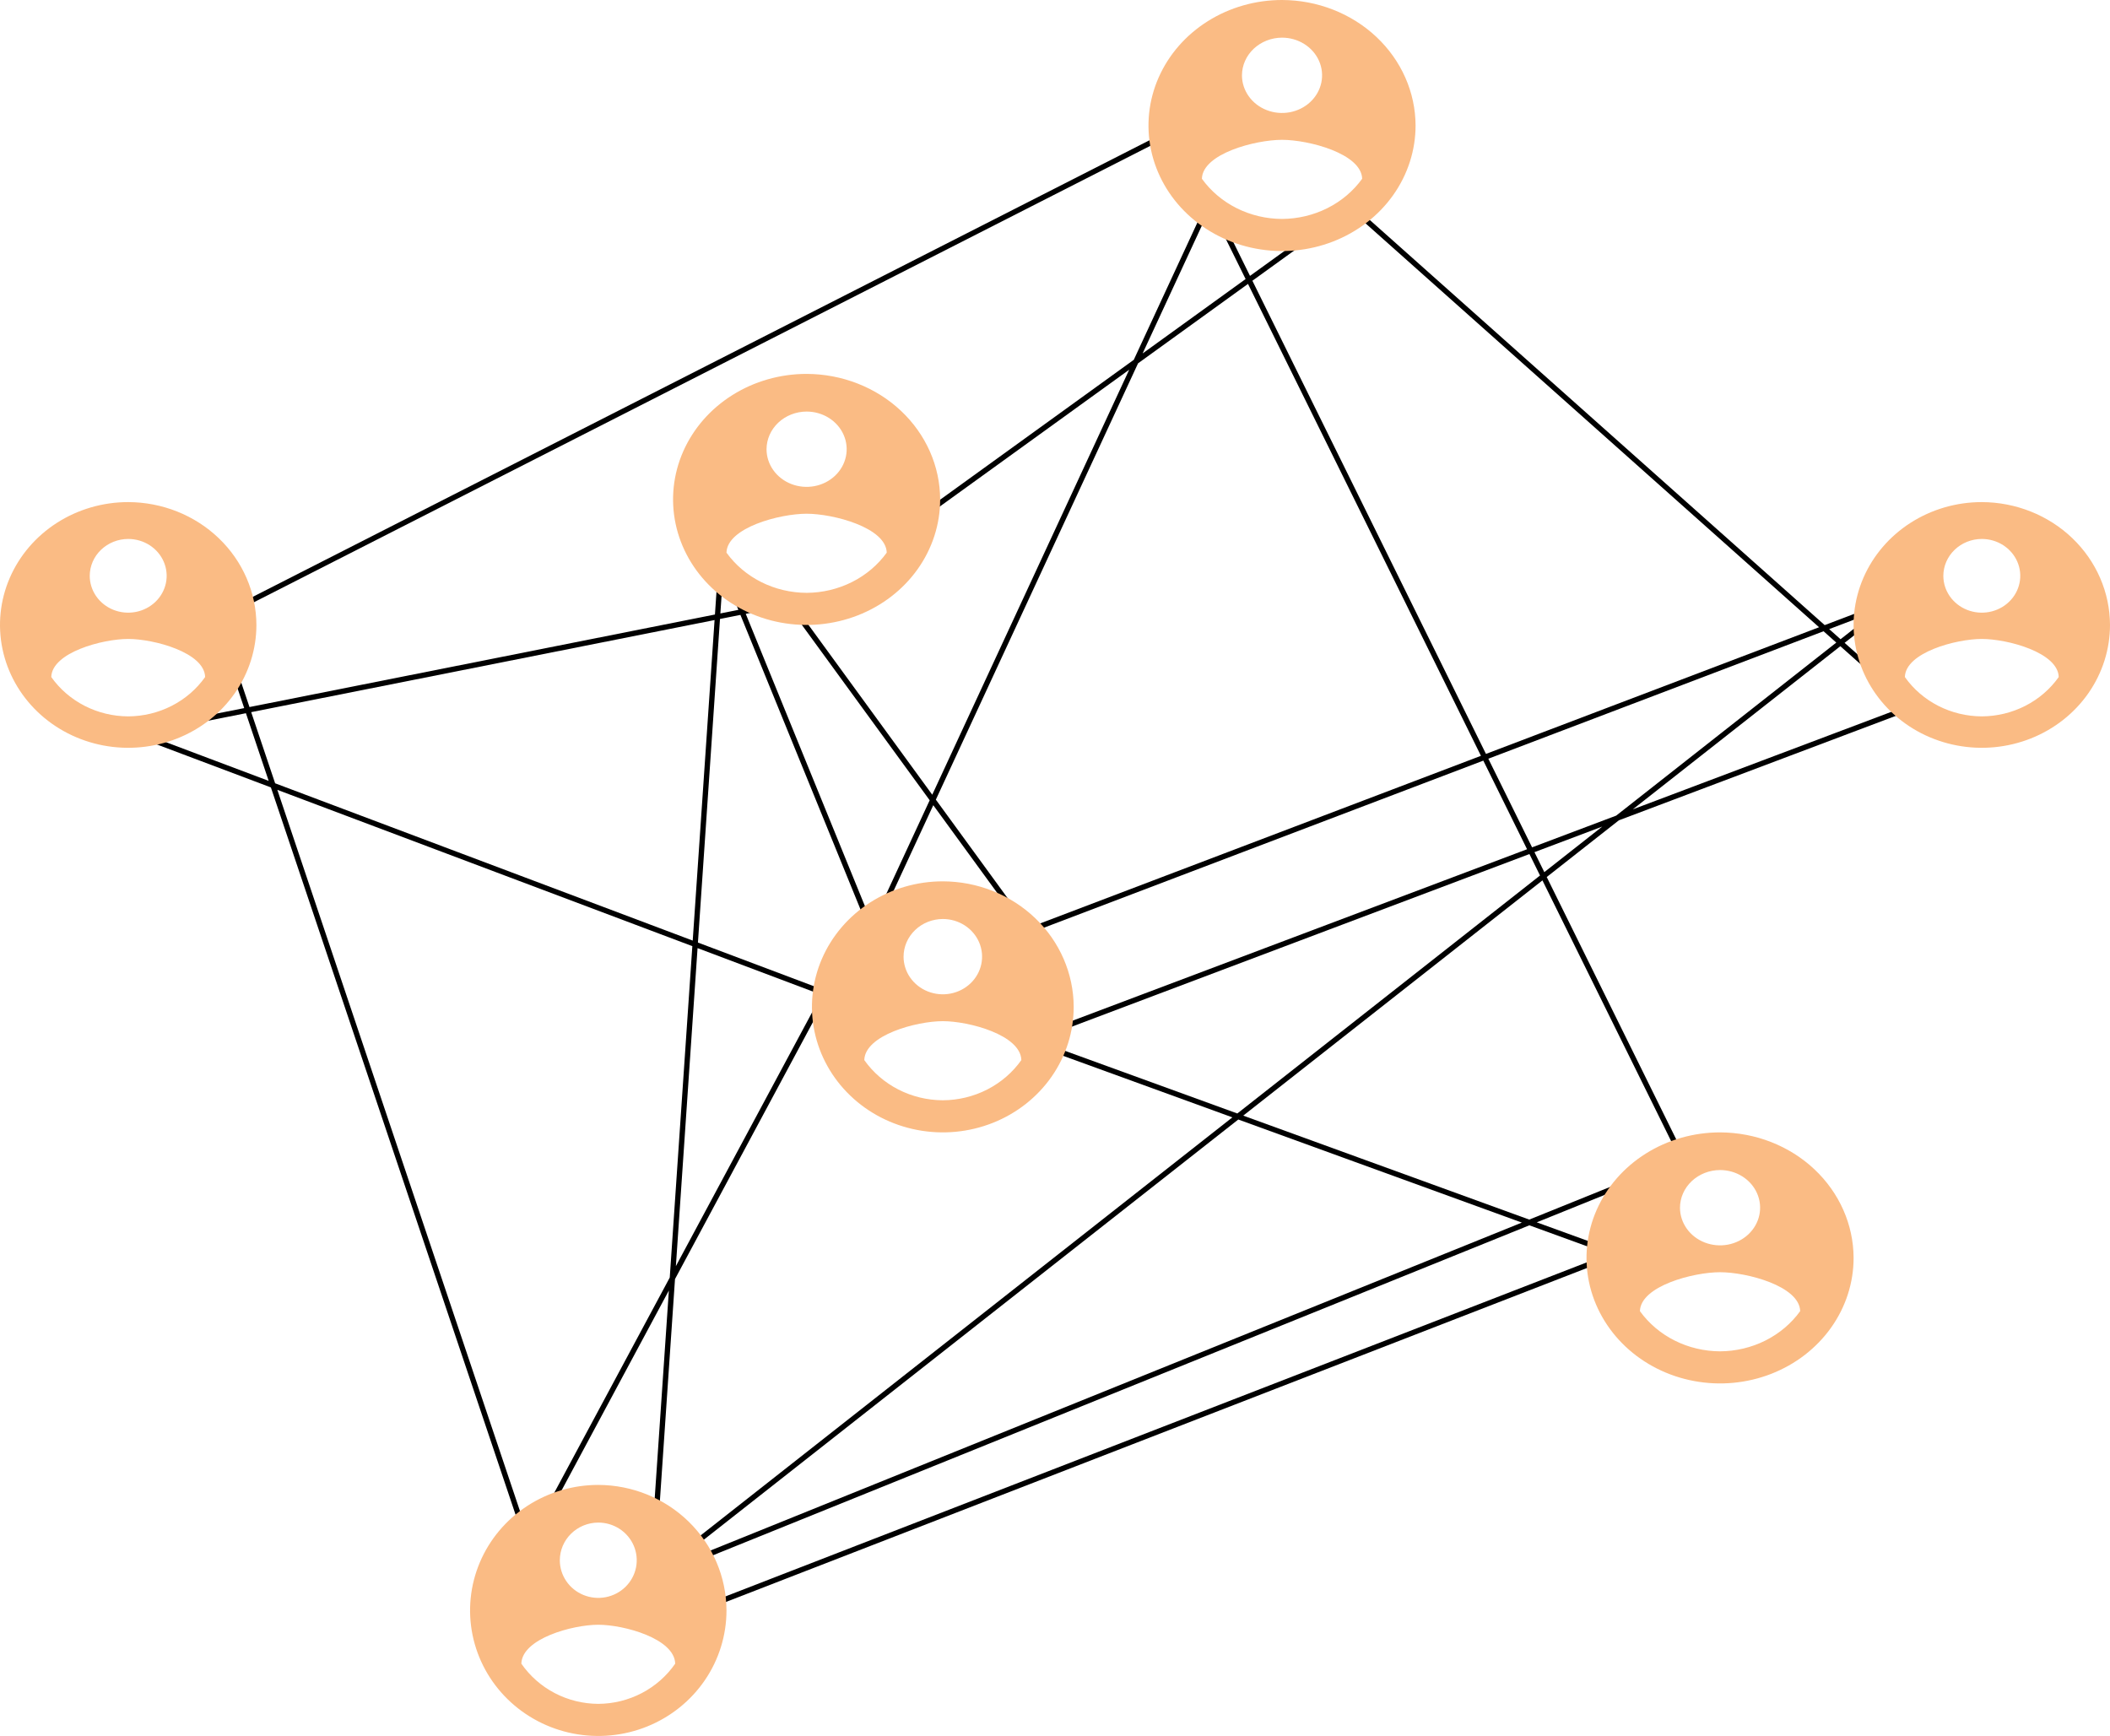<svg width="395" height="325" viewBox="0 0 395 325" fill="none" xmlns="http://www.w3.org/2000/svg">
<path d="M169.105 99.146L252.842 38.658L358 132.317L192.474 194.756L302.5 234.756L121.395 305L135.026 105L163.263 174.268L226.553 37.683L315.158 217.195L122.06 295.244L354.105 112.805L192.474 174.268L147.684 112.805L25 137.195L154.5 185.976L99 289.39L40.579 115.732L218.763 25" stroke="black"/>
<path d="M24 94C19.253 94 14.613 95.349 10.666 97.876C6.72 100.403 3.643 103.996 1.827 108.198C0.01 112.401 -0.465 117.026 0.461 121.487C1.387 125.949 3.673 130.047 7.029 133.263C10.386 136.48 14.662 138.671 19.318 139.558C23.973 140.446 28.799 139.99 33.184 138.249C37.57 136.508 41.318 133.56 43.955 129.778C46.592 125.996 48 121.549 48 117C47.981 110.906 45.447 105.066 40.95 100.756C36.453 96.447 30.36 94.018 24 94ZM24 100.9C25.424 100.9 26.816 101.305 28 102.063C29.184 102.821 30.107 103.899 30.652 105.159C31.197 106.42 31.34 107.808 31.062 109.146C30.784 110.485 30.098 111.714 29.091 112.679C28.084 113.644 26.801 114.301 25.405 114.567C24.008 114.834 22.56 114.697 21.245 114.175C19.929 113.653 18.805 112.768 18.013 111.633C17.222 110.499 16.8 109.165 16.8 107.8C16.806 105.972 17.567 104.22 18.916 102.928C20.265 101.635 22.092 100.906 24 100.9ZM24 134.117C21.156 134.105 18.358 133.428 15.848 132.144C13.339 130.861 11.194 129.01 9.6 126.753C9.715 122.153 19.2 119.621 24 119.621C28.8 119.621 38.285 122.153 38.4 126.753C36.804 129.009 34.659 130.858 32.15 132.141C29.641 133.424 26.844 134.102 24 134.117Z" fill="#FABB84"/>
<path d="M151 70C146.055 70 141.222 71.378 137.111 73.96C133 76.543 129.795 80.213 127.903 84.507C126.011 88.801 125.516 93.526 126.48 98.085C127.445 102.643 129.826 106.83 133.322 110.117C136.819 113.404 141.273 115.642 146.123 116.548C150.972 117.455 155.999 116.99 160.567 115.211C165.135 113.433 169.04 110.42 171.787 106.556C174.534 102.691 176 98.148 176 93.5C175.981 87.273 173.34 81.306 168.656 76.903C163.972 72.5 157.624 70.018 151 70ZM151 77.05C152.483 77.05 153.933 77.463 155.167 78.238C156.4 79.013 157.361 80.114 157.929 81.402C158.497 82.69 158.645 84.108 158.356 85.475C158.066 86.843 157.352 88.099 156.303 89.085C155.254 90.071 153.918 90.743 152.463 91.014C151.008 91.287 149.5 91.147 148.13 90.613C146.759 90.08 145.588 89.176 144.764 88.017C143.94 86.857 143.5 85.494 143.5 84.1C143.507 82.232 144.299 80.443 145.704 79.122C147.109 77.801 149.013 77.056 151 77.05ZM151 110.989C148.037 110.977 145.122 110.285 142.509 108.974C139.895 107.662 137.661 105.771 136 103.465C136.12 98.765 146 96.178 151 96.178C156 96.178 165.88 98.765 166 103.465C164.338 105.77 162.103 107.659 159.49 108.97C156.876 110.281 153.962 110.974 151 110.989Z" fill="#FABB84"/>
<path d="M240 0C235.055 0 230.222 1.378 226.111 3.96C222 6.543 218.795 10.213 216.903 14.507C215.011 18.801 214.516 23.526 215.48 28.085C216.445 32.643 218.826 36.831 222.322 40.117C225.819 43.404 230.273 45.642 235.123 46.548C239.972 47.455 244.999 46.99 249.567 45.211C254.135 43.432 258.04 40.42 260.787 36.556C263.534 32.691 265 28.148 265 23.5C264.981 17.273 262.34 11.306 257.656 6.903C252.972 2.5 246.624 0.018 240 0ZM240 7.05C241.483 7.05 242.933 7.463 244.167 8.238C245.4 9.013 246.361 10.114 246.929 11.402C247.497 12.69 247.645 14.108 247.356 15.475C247.066 16.843 246.352 18.099 245.303 19.085C244.254 20.071 242.918 20.742 241.463 21.015C240.008 21.287 238.5 21.147 237.13 20.613C235.759 20.08 234.588 19.176 233.764 18.017C232.94 16.857 232.5 15.494 232.5 14.1C232.507 12.232 233.299 10.443 234.704 9.122C236.109 7.801 238.013 7.056 240 7.05ZM240 40.989C237.037 40.977 234.122 40.285 231.509 38.974C228.895 37.662 226.661 35.771 225 33.465C225.12 28.765 235 26.178 240 26.178C245 26.178 254.88 28.765 255 33.465C253.338 35.77 251.103 37.659 248.49 38.97C245.876 40.281 242.962 40.974 240 40.989Z" fill="#FABB84"/>
<path d="M371 94C366.253 94 361.613 95.349 357.666 97.876C353.72 100.403 350.643 103.996 348.827 108.198C347.01 112.401 346.535 117.026 347.461 121.487C348.387 125.949 350.673 130.047 354.029 133.263C357.386 136.48 361.662 138.671 366.318 139.558C370.973 140.446 375.799 139.99 380.184 138.249C384.57 136.508 388.318 133.56 390.955 129.778C393.592 125.996 395 121.549 395 117C394.981 110.906 392.447 105.066 387.95 100.756C383.453 96.447 377.359 94.018 371 94ZM371 100.9C372.424 100.9 373.816 101.305 375 102.063C376.184 102.821 377.107 103.899 377.652 105.159C378.197 106.42 378.339 107.808 378.062 109.146C377.784 110.485 377.098 111.714 376.091 112.679C375.084 113.644 373.801 114.301 372.405 114.567C371.008 114.834 369.56 114.697 368.245 114.175C366.929 113.653 365.805 112.768 365.013 111.633C364.222 110.499 363.8 109.165 363.8 107.8C363.806 105.972 364.567 104.22 365.916 102.928C367.265 101.635 369.092 100.906 371 100.9ZM371 134.117C368.156 134.105 365.358 133.428 362.848 132.144C360.339 130.861 358.194 129.01 356.6 126.753C356.715 122.153 366.2 119.621 371 119.621C375.8 119.621 385.285 122.153 385.4 126.753C383.804 129.009 381.659 130.858 379.15 132.141C376.641 133.424 373.844 134.102 371 134.117Z" fill="#FABB84"/>
<path d="M176.5 165C171.654 165 166.918 166.378 162.889 168.96C158.86 171.543 155.719 175.213 153.865 179.507C152.011 183.801 151.525 188.526 152.471 193.085C153.416 197.643 155.75 201.83 159.176 205.117C162.602 208.404 166.968 210.642 171.72 211.548C176.473 212.455 181.399 211.99 185.876 210.211C190.353 208.433 194.179 205.42 196.871 201.556C199.563 197.691 201 193.148 201 188.5C200.981 182.273 198.394 176.306 193.803 171.903C189.213 167.5 182.992 165.018 176.5 165ZM176.5 172.05C177.954 172.05 179.375 172.463 180.583 173.238C181.792 174.013 182.734 175.114 183.291 176.402C183.847 177.69 183.992 179.108 183.709 180.475C183.425 181.843 182.725 183.099 181.697 184.085C180.669 185.071 179.36 185.743 177.934 186.015C176.508 186.287 175.03 186.147 173.687 185.613C172.344 185.08 171.196 184.176 170.389 183.017C169.581 181.857 169.15 180.494 169.15 179.1C169.157 177.232 169.933 175.443 171.31 174.122C172.687 172.801 174.553 172.056 176.5 172.05ZM176.5 205.989C173.596 205.977 170.74 205.285 168.178 203.974C165.617 202.662 163.427 200.771 161.8 198.465C161.918 193.765 171.6 191.178 176.5 191.178C181.4 191.178 191.082 193.765 191.2 198.465C189.571 200.77 187.381 202.659 184.82 203.97C182.259 205.281 179.403 205.974 176.5 205.989Z" fill="#FABB84"/>
<path d="M322 212C317.055 212 312.222 213.378 308.111 215.96C304 218.543 300.795 222.213 298.903 226.507C297.011 230.801 296.516 235.526 297.48 240.085C298.445 244.643 300.826 248.83 304.322 252.117C307.819 255.404 312.273 257.642 317.123 258.548C321.972 259.455 326.999 258.99 331.567 257.211C336.135 255.433 340.04 252.42 342.787 248.556C345.534 244.691 347 240.148 347 235.5C346.981 229.273 344.34 223.306 339.656 218.903C334.972 214.5 328.624 212.018 322 212ZM322 219.05C323.483 219.05 324.933 219.463 326.167 220.238C327.4 221.013 328.361 222.114 328.929 223.402C329.497 224.69 329.645 226.108 329.356 227.475C329.066 228.843 328.352 230.099 327.303 231.085C326.254 232.071 324.918 232.743 323.463 233.015C322.008 233.287 320.5 233.147 319.13 232.613C317.759 232.08 316.588 231.176 315.764 230.017C314.94 228.857 314.5 227.494 314.5 226.1C314.507 224.232 315.299 222.443 316.704 221.122C318.109 219.801 320.013 219.056 322 219.05ZM322 252.989C319.037 252.977 316.122 252.285 313.509 250.974C310.895 249.662 308.661 247.771 307 245.465C307.12 240.765 317 238.178 322 238.178C327 238.178 336.88 240.765 337 245.465C335.338 247.77 333.103 249.659 330.49 250.97C327.876 252.281 324.962 252.974 322 252.989Z" fill="#FABB84"/>
<path d="M112 278C107.253 278 102.613 279.378 98.666 281.96C94.72 284.543 91.643 288.213 89.827 292.507C88.01 296.801 87.535 301.526 88.461 306.085C89.387 310.643 91.673 314.83 95.029 318.117C98.386 321.404 102.662 323.642 107.318 324.548C111.973 325.455 116.799 324.99 121.184 323.211C125.57 321.433 129.318 318.42 131.955 314.556C134.592 310.691 136 306.148 136 301.5C135.981 295.273 133.447 289.306 128.95 284.903C124.453 280.5 118.359 278.018 112 278ZM112 285.05C113.424 285.05 114.816 285.463 116 286.238C117.184 287.013 118.107 288.114 118.652 289.402C119.197 290.69 119.339 292.108 119.062 293.475C118.784 294.843 118.098 296.099 117.091 297.085C116.084 298.071 114.801 298.743 113.405 299.015C112.008 299.287 110.56 299.147 109.245 298.613C107.929 298.08 106.805 297.176 106.013 296.017C105.222 294.857 104.8 293.494 104.8 292.1C104.806 290.232 105.567 288.443 106.916 287.122C108.265 285.801 110.092 285.056 112 285.05ZM112 318.989C109.156 318.977 106.358 318.285 103.848 316.974C101.339 315.662 99.194 313.771 97.6 311.465C97.715 306.765 107.2 304.178 112 304.178C116.8 304.178 126.285 306.765 126.4 311.465C124.804 313.77 122.659 315.659 120.15 316.97C117.641 318.281 114.844 318.974 112 318.989Z" fill="#FABB84"/>
</svg>
